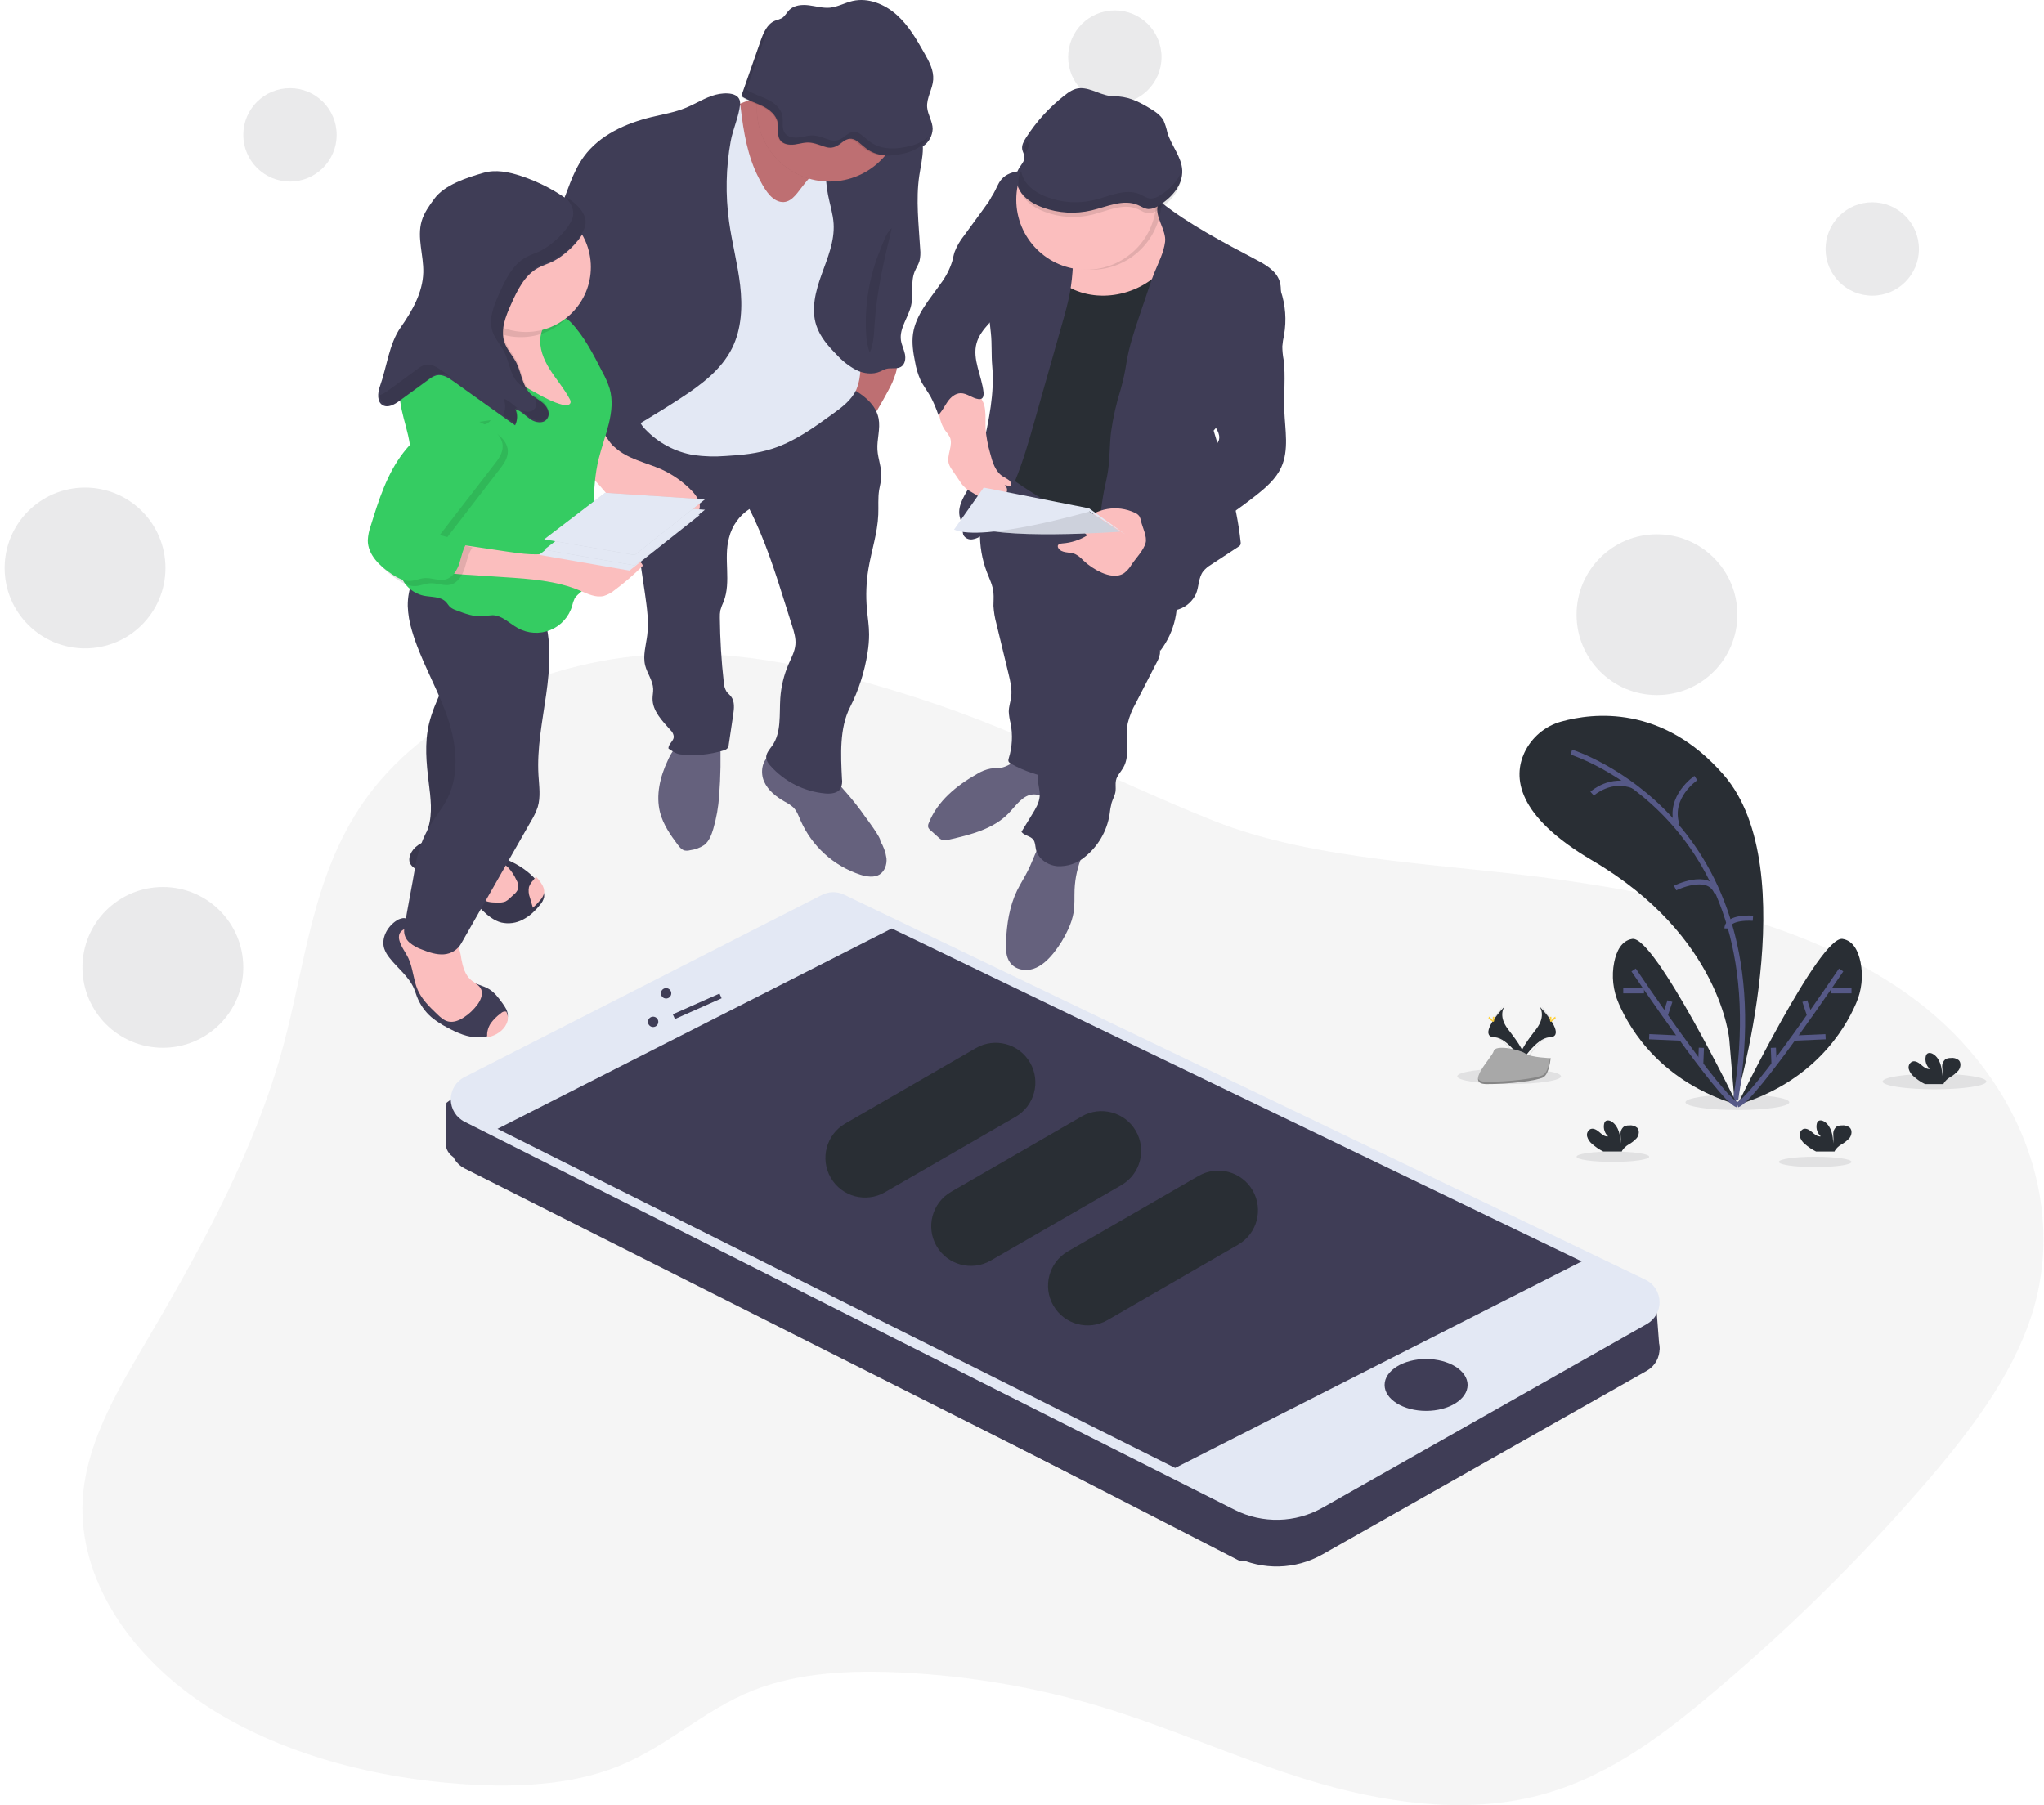 <?xml version="1.0" encoding="UTF-8"?>
<svg width="394px" height="348px" viewBox="0 0 394 348" version="1.1" xmlns="http://www.w3.org/2000/svg" xmlns:xlink="http://www.w3.org/1999/xlink">
    <!-- Generator: Sketch 52.4 (67378) - http://www.bohemiancoding.com/sketch -->
    <title>undraw_mobile_testing_reah (1)</title>
    <desc>Created with Sketch.</desc>
    <g id="Elementos" stroke="none" stroke-width="1" fill="none" fill-rule="evenodd">
        <g id="Amazon/FormaTrabajo-Copy" transform="translate(-315, -123)">
            <g id="undraw_mobile_testing_reah-(1)" transform="translate(315, 123)">
                <path d="M177.368,134.73 C162.038,129.764 145.828,125.601 129.263,126.03 C104.908,126.663 81.492,138.022 69.943,154.809 C60.181,169.035 58.878,185.755 54.617,201.574 C49.367,221.063 39.401,239.558 28.764,257.645 C23.051,267.36 17.024,277.279 16.031,287.953 C14.669,302.774 23.641,317.59 37.788,327.522 C51.934,337.453 70.758,342.746 89.671,343.982 C99.734,344.636 110.252,344.131 119.212,340.503 C128.69,336.68 135.621,329.684 145.137,325.903 C153.956,322.403 164.236,321.953 174.13,322.467 C186.943,323.116 199.632,325.292 211.93,328.949 C225.72,333.078 238.534,339.021 252.294,343.209 C266.054,347.397 281.436,349.768 295.536,346.399 C308.774,343.239 319.275,335.448 328.744,327.556 C344.003,314.869 358.192,300.946 371.166,285.927 C379.719,275.991 387.685,265.499 391.505,253.89 C398.801,231.691 389.027,206.556 367.155,191.269 C349.036,178.597 324.661,173.003 300.79,169.605 C279.021,166.474 253.835,166.164 233.827,158.191 C214.744,150.566 197.385,141.212 177.368,134.73 Z" id="Path" fill-opacity="0.493" fill="#292E34" fill-rule="nonzero" opacity="0.1"></path>
                <ellipse id="Oval" fill="#292E34" fill-rule="nonzero" opacity="0.1" cx="372.895" cy="208.5" rx="10" ry="1.5"></ellipse>
                <ellipse id="Oval" fill="#292E34" fill-rule="nonzero" opacity="0.1" cx="334.895" cy="212.5" rx="10" ry="1.5"></ellipse>
                <ellipse id="Oval" fill="#292E34" fill-rule="nonzero" opacity="0.1" cx="290.895" cy="207.5" rx="10" ry="1.5"></ellipse>
                <ellipse id="Oval" fill="#292E34" fill-rule="nonzero" opacity="0.1" cx="349.895" cy="224" rx="7" ry="1"></ellipse>
                <ellipse id="Oval" fill="#292E34" fill-rule="nonzero" opacity="0.1" cx="310.895" cy="223" rx="7" ry="1"></ellipse>
                <path d="M334.404,213 C334.404,213 348.08,167.584 332.265,149.394 C320.454,135.785 307.006,137.427 300.995,139.098 C297.845,139.947 295.223,142.155 293.824,145.137 C291.714,149.732 292.103,157.19 306.943,165.896 C331.793,180.475 333.341,200.473 333.341,200.473 L334.404,213 Z" id="Path" fill="#292E34" fill-rule="nonzero"></path>
                <path d="M302.895,145 C302.895,145 343.71,157.683 334.557,212" id="Path" stroke="#565987"></path>
                <path d="M326.895,150 C326.895,150 321.531,153.598 323.226,159" id="Path" stroke="#565987"></path>
                <path d="M306.895,153 C306.895,153 310.484,149.745 314.895,151.54" id="Path" stroke="#565987"></path>
                <path d="M322.895,171.199 C322.895,171.199 329.252,168.028 330.895,172" id="Path" stroke="#565987"></path>
                <path d="M337.895,177.024 C337.895,177.024 332.983,176.632 332.895,179" id="Path" stroke="#565987"></path>
                <path d="M334.895,213 C334.895,213 318.972,180.296 314.619,181.012 C312.524,181.35 311.585,183.417 311.153,185.488 C310.617,188.168 310.92,190.95 312.021,193.449 C314.279,198.683 320.342,208.621 334.895,213 Z" id="Path" fill="#292E34" fill-rule="nonzero"></path>
                <path d="M314.895,187 C314.895,187 331.656,211.905 334.895,213" id="Path" stroke="#565987"></path>
                <path d="M312.895,191 L316.895,191" id="Path" stroke="#565987"></path>
                <path d="M317.895,199.868 L323.895,200.132" id="Path" stroke="#565987"></path>
                <path d="M321.895,193 L320.895,196" id="Path" stroke="#565987"></path>
                <path d="M327.954,202 L327.836,205" id="Path" stroke="#565987"></path>
                <path d="M334.895,213 C334.895,213 350.818,180.296 355.171,181.012 C357.266,181.35 358.205,183.417 358.637,185.488 C359.173,188.168 358.87,190.95 357.769,193.449 C355.511,198.683 349.448,208.621 334.895,213 Z" id="Path" fill="#292E34" fill-rule="nonzero"></path>
                <path d="M354.895,187 C354.895,187 338.134,211.905 334.895,213" id="Path" stroke="#565987"></path>
                <path d="M356.895,191 L352.895,191" id="Path" stroke="#565987"></path>
                <path d="M351.895,199.868 L345.895,200.132" id="Path" stroke="#565987"></path>
                <path d="M347.895,193 L348.895,196" id="Path" stroke="#565987"></path>
                <path d="M341.833,202 L341.957,205" id="Path" stroke="#565987"></path>
                <path d="M306.867,220.517 C306.422,220.151 306.098,219.66 305.935,219.107 C305.787,218.533 306.058,217.933 306.586,217.667 C307.186,217.438 307.824,217.853 308.312,218.277 C308.799,218.701 309.351,219.172 309.985,219.086 C309.323,218.482 309.025,217.574 309.2,216.694 C309.227,216.515 309.301,216.346 309.416,216.206 C309.748,215.851 310.352,216.007 310.748,216.283 C312.012,217.179 312.366,218.9 312.374,220.448 C312.436,219.873 312.436,219.293 312.374,218.718 C312.324,218.137 312.565,217.568 313.017,217.2 C313.316,217.036 313.654,216.955 313.996,216.967 C314.566,216.885 315.145,217.05 315.587,217.421 C316.066,217.94 315.941,218.809 315.523,219.38 C315.052,219.902 314.496,220.341 313.879,220.677 C313.407,220.957 313.004,221.342 312.702,221.801 C312.668,221.865 312.639,221.932 312.616,222 L309.053,222 C308.261,221.606 307.526,221.108 306.867,220.517 Z" id="Path" fill="#292E34" fill-rule="nonzero"></path>
                <path d="M368.866,207.51 C368.42,207.146 368.095,206.655 367.935,206.101 C367.787,205.529 368.059,204.931 368.586,204.667 C369.185,204.438 369.823,204.853 370.311,205.272 C370.798,205.691 371.354,206.17 371.988,206.08 C371.323,205.478 371.023,204.571 371.199,203.691 C371.225,203.512 371.301,203.344 371.419,203.207 C371.751,202.852 372.35,203.004 372.747,203.285 C374.01,204.174 374.363,205.877 374.372,207.445 C374.436,206.871 374.436,206.291 374.372,205.717 C374.322,205.136 374.563,204.568 375.014,204.2 C375.315,204.04 375.653,203.961 375.993,203.971 C376.561,203.882 377.139,204.039 377.584,204.403 C378.067,204.918 377.942,205.786 377.519,206.356 C377.052,206.888 376.496,207.336 375.877,207.678 C375.404,207.958 375.002,208.342 374.7,208.801 C374.664,208.864 374.635,208.931 374.613,209 L371.052,209 C370.261,208.603 369.525,208.102 368.866,207.51 Z" id="Path" fill="#292E34" fill-rule="nonzero"></path>
                <path d="M347.865,220.517 C347.421,220.151 347.097,219.66 346.935,219.107 C346.787,218.533 347.058,217.933 347.585,217.667 C348.183,217.438 348.82,217.853 349.306,218.277 C349.793,218.701 350.344,219.172 350.976,219.086 C350.315,218.482 350.016,217.575 350.189,216.694 C350.218,216.515 350.294,216.347 350.408,216.206 C350.739,215.851 351.342,216.007 351.738,216.283 C352.999,217.179 353.352,218.9 353.36,220.448 C353.429,219.874 353.436,219.294 353.382,218.718 C353.332,218.137 353.572,217.568 354.023,217.2 C354.322,217.036 354.659,216.955 355,216.967 C355.569,216.885 356.146,217.05 356.588,217.421 C357.066,217.94 356.941,218.809 356.523,219.38 C356.054,219.902 355.499,220.341 354.884,220.677 C354.412,220.957 354.01,221.342 353.709,221.801 C353.675,221.865 353.646,221.932 353.623,222 L350.068,222 C349.27,221.608 348.529,221.109 347.865,220.517 Z" id="Path" fill="#292E34" fill-rule="nonzero"></path>
                <path d="M290.041,194 C290.041,194 288.638,195.764 290.688,198.426 C292.738,201.088 294.421,203.34 293.742,205 C293.742,205 290.652,200.055 288.136,199.986 C285.62,199.916 287.272,196.975 290.041,194 Z" id="Path" fill="#292E34" fill-rule="nonzero"></path>
                <path d="M289.623,194 C289.515,194.17 289.431,194.356 289.372,194.553 C287.245,197.33 286.111,199.923 288.155,199.988 C290.062,200.049 292.35,203.832 292.895,204.782 C292.895,204.856 292.856,204.93 292.832,205 C292.832,205 290.153,200.053 287.971,199.984 C285.79,199.914 287.222,196.977 289.623,194 Z" id="Path" fill="#000000" fill-rule="nonzero" opacity="0.1"></path>
                <path d="M287.744,196.261 C287.744,196.671 287.812,197 287.897,197 C287.982,197 288.046,196.671 288.046,196.261 C288.046,195.852 287.961,196.046 287.88,196.046 C287.799,196.046 287.744,195.854 287.744,196.261 Z" id="Path" fill="#FFD037" fill-rule="nonzero"></path>
                <path d="M287.133,196.5 C287.522,196.856 287.865,197.068 287.893,196.98 C287.921,196.892 287.631,196.531 287.242,196.18 C286.852,195.829 287.005,196.082 286.974,196.18 C286.942,196.278 286.743,196.149 287.133,196.5 Z" id="Path" fill="#FFD037" fill-rule="nonzero"></path>
                <path d="M296.748,194 C296.748,194 298.151,195.764 296.101,198.426 C294.05,201.088 292.366,203.34 293.05,205 C293.05,205 296.137,200.055 298.653,199.986 C301.17,199.916 299.518,196.975 296.748,194 Z" id="Path" fill="#292E34" fill-rule="nonzero"></path>
                <path d="M297.167,194 C297.275,194.17 297.359,194.356 297.418,194.553 C299.545,197.33 300.679,199.923 298.635,199.988 C296.728,200.049 294.44,203.832 293.895,204.782 C293.913,204.856 293.935,204.929 293.962,205 C293.962,205 296.637,200.053 298.819,199.984 C301,199.914 299.568,196.977 297.167,194 Z" id="Path" fill="#000000" fill-rule="nonzero" opacity="0.1"></path>
                <path d="M299.046,196.261 C299.046,196.671 298.978,197 298.893,197 C298.808,197 298.744,196.671 298.744,196.261 C298.744,195.852 298.829,196.046 298.91,196.046 C298.991,196.046 299.046,195.854 299.046,196.261 Z" id="Path" fill="#FFD037" fill-rule="nonzero"></path>
                <path d="M299.657,196.5 C299.268,196.856 298.925,197.068 298.897,196.98 C298.869,196.892 299.159,196.531 299.548,196.18 C299.938,195.829 299.785,196.082 299.816,196.18 C299.847,196.278 300.047,196.149 299.657,196.5 Z" id="Path" fill="#FFD037" fill-rule="nonzero"></path>
                <path d="M298.895,204.001 C298.895,204.001 295.139,203.89 294.006,203.094 C292.873,202.298 288.223,201.348 287.928,202.623 C287.633,203.898 282.284,208.965 286.521,208.999 C290.759,209.033 296.385,208.348 297.514,207.668 C298.643,206.988 298.895,204.001 298.895,204.001 Z" id="Path" fill="#A8A8A8" fill-rule="nonzero"></path>
                <path d="M286.465,208.558 C290.711,208.592 296.335,207.907 297.469,207.227 C298.339,206.713 298.673,204.856 298.773,204 L298.895,204 C298.895,204 298.66,206.996 297.526,207.668 C296.392,208.34 290.772,209.033 286.521,208.999 C285.296,208.999 284.874,208.571 284.896,207.925 C285.083,208.314 285.552,208.554 286.465,208.558 Z" id="Path" fill="#000000" fill-rule="nonzero" opacity="0.2"></path>
                <circle id="Oval" fill="#292E34" fill-rule="nonzero" opacity="0.1" cx="55.895" cy="26" r="9"></circle>
                <circle id="Oval" fill="#292E34" fill-rule="nonzero" opacity="0.1" cx="214.895" cy="11" r="9"></circle>
                <circle id="Oval" fill="#292E34" fill-rule="nonzero" opacity="0.1" cx="360.895" cy="48" r="9"></circle>
                <circle id="Oval" fill="#292E34" fill-rule="nonzero" opacity="0.1" cx="16.395" cy="109.5" r="15.5"></circle>
                <circle id="Oval" fill="#292E34" fill-rule="nonzero" opacity="0.1" cx="31.395" cy="186.5" r="15.5"></circle>
                <circle id="Oval" fill="#292E34" fill-rule="nonzero" opacity="0.1" cx="319.395" cy="118.5" r="15.5"></circle>
                <path d="M192.596,148.066 C192.042,148.117 191.479,148.092 190.929,148.177 C190.006,148.359 189.125,148.709 188.331,149.209 C184.391,151.427 180.672,154.475 179.04,158.653 C178.906,158.91 178.863,159.204 178.919,159.488 C179.016,159.722 179.174,159.926 179.378,160.079 L180.91,161.458 C181.104,161.657 181.335,161.816 181.59,161.929 C182.004,162.036 182.44,162.022 182.846,161.89 C187.059,160.935 191.535,159.835 194.493,156.718 C195.895,155.241 197.19,153.208 199.255,153.152 C200.121,153.152 200.931,153.482 201.784,153.58 C202.637,153.679 203.663,153.319 203.866,152.497 C203.932,152.088 203.884,151.669 203.728,151.285 L202.455,147.094 C202.108,145.947 198.614,145.887 197.45,146.092 C195.675,146.396 194.48,147.895 192.596,148.066 Z" id="Path" fill="#65617D" fill-rule="nonzero"></path>
                <path d="M207.133,171.517 C207.074,172.965 207.187,174.43 206.957,175.864 C206.755,176.996 206.404,178.093 205.915,179.127 C205.162,180.789 204.205,182.345 203.068,183.755 C202.009,185.052 200.741,186.271 199.171,186.781 C197.601,187.291 195.672,186.923 194.692,185.558 C193.892,184.447 193.855,182.965 193.913,181.577 C194.056,178.168 194.575,174.711 196.057,171.66 C196.693,170.363 197.501,169.127 198.15,167.818 C199.506,165.099 200.28,161.876 202.62,160 C204.088,160.7 205.658,161.146 207.267,161.318 C207.891,161.387 209.674,161.43 209.883,162.256 C210.025,162.813 208.853,164.373 208.627,164.922 C207.734,167.005 207.227,169.242 207.133,171.517 Z" id="Path" fill="#65617D" fill-rule="nonzero"></path>
                <path d="M190.236,110.314 C190.74,111.61 191.377,112.882 191.495,114.263 C191.579,115.11 191.495,115.958 191.495,116.805 C191.565,117.966 191.757,119.117 192.065,120.238 L194.402,129.898 C194.751,131.343 195.099,132.826 194.919,134.301 C194.797,135.284 194.444,136.237 194.449,137.225 C194.493,137.973 194.611,138.716 194.801,139.441 C195.244,141.681 195.122,143.997 194.449,146.178 C194.38,146.342 194.355,146.522 194.377,146.699 C194.436,146.975 194.7,147.144 194.94,147.275 C197.456,148.666 200.198,149.589 203.037,150 C205.6,143.844 207.39,137.389 208.366,130.784 C208.962,126.784 209.251,122.733 210.015,118.763 C210.032,118.534 210.129,118.318 210.288,118.153 C210.573,117.911 211.005,118.064 211.341,118.225 C215.628,120.307 219.754,122.715 223.68,125.428 C226.476,121.773 227.519,117.052 226.529,112.543 C226.036,110.622 225.332,108.763 224.431,107 C223.471,104.856 222.275,102.828 220.865,100.954 C217.752,97.013 213.187,94.496 208.488,92.789 C205.63,91.746 202.689,90.975 199.752,90.187 C198.107,89.742 195.351,88.293 193.752,89.42 C192.074,90.594 190.958,93.505 190.27,95.352 C189.42,97.644 188.958,100.063 188.902,102.509 C188.833,105.174 189.286,107.826 190.236,110.314 Z" id="Path" fill="#3F3D56" fill-rule="nonzero"></path>
                <path d="M223.895,122.26 C223.007,123.22 223.755,124.754 223.585,126.052 C223.474,126.638 223.263,127.201 222.961,127.717 L218.896,135.635 C218.217,136.823 217.708,138.1 217.384,139.428 C216.828,142.285 217.97,145.496 216.509,148.02 C216.038,148.833 215.307,149.533 215.112,150.452 C214.967,151.122 215.112,151.821 215.039,152.5 C214.942,153.296 214.513,154.012 214.275,154.779 C214.089,155.516 213.957,156.266 213.88,157.021 C213.365,160.244 211.664,163.162 209.106,165.213 C207.64,166.446 205.758,167.081 203.839,166.992 C201.945,166.832 200.063,165.555 199.677,163.709 C199.545,163.081 199.571,162.382 199.176,161.872 C198.615,161.143 197.434,161.113 196.895,160.367 L198.985,156.954 C199.634,155.896 200.297,154.792 200.403,153.557 C200.531,152.044 199.796,150.536 200.059,149.04 C200.284,147.755 201.214,146.684 201.495,145.412 C201.843,143.831 201.147,142.234 200.769,140.658 C199.843,136.777 200.879,132.731 201.911,128.859 C203.283,123.734 204.689,118.53 207.466,114 C213.009,116.962 218.106,119.807 223.895,122.26 Z" id="Path" fill="#3F3D56" fill-rule="nonzero"></path>
                <path d="M224.589,40.237 C224.922,41.139 224.743,42.139 224.679,43.096 C224.529,45.224 224.982,47.352 224.88,49.509 C224.777,51.667 224.111,53.727 223.649,55.824 C222.338,61.812 222.654,68.05 221.466,74.063 C220.001,81.51 216.254,88.446 215.515,96.004 C215.28,98.404 215.31,100.974 213.99,103 C206.146,99.561 198.731,95.222 191.895,90.072 C193.399,78.961 194.885,67.795 194.685,56.586 C194.587,55.235 194.682,53.877 194.967,52.552 C195.323,51.439 195.835,50.382 196.487,49.412 C198.141,46.735 199.961,44.165 201.776,41.599 C202.938,39.956 204.194,38.233 206.048,37.462 C207.902,36.692 210.098,37.037 212.119,37.403 C214.551,37.845 216.981,38.288 219.407,38.73 C220.924,39.007 223.94,38.479 224.589,40.237 Z" id="Path" fill="#292E34" fill-rule="nonzero"></path>
                <path d="M166.136,82.968 C165.141,81.974 164.056,81.075 162.895,80.281 C164.409,78.442 164.11,75.781 164.481,73.426 C164.785,71.897 165.247,70.403 165.859,68.969 C166.012,68.564 166.229,68.117 166.652,68.011 C166.911,67.979 167.174,68.02 167.411,68.13 C168.69,68.581 171.359,68.556 172.353,69.381 C173.551,70.386 172.455,72.49 172.003,73.746 C171.683,74.589 166.771,83.606 166.136,82.968 Z" id="Path" fill="#BE6F72" fill-rule="nonzero"></path>
                <path d="M169.673,162.121 C170.302,163.143 170.714,164.285 170.881,165.475 C170.981,166.666 170.546,167.97 169.535,168.599 C168.523,169.228 167.072,169.018 165.868,168.641 C160.702,166.956 156.498,163.143 154.307,158.158 C153.927,157.278 153.597,156.343 152.923,155.663 C152.423,155.223 151.868,154.849 151.272,154.552 C149.629,153.621 148.044,152.397 147.283,150.661 C146.522,148.925 146.865,146.606 148.441,145.575 C149.434,145 150.615,144.849 151.719,145.155 C152.809,145.466 153.853,145.921 154.822,146.51 C156.444,147.395 158.426,148.158 159.839,149.336 C161.093,150.372 162.218,151.772 163.288,152.992 C164.514,154.396 165.663,155.866 166.729,157.395 C167.072,157.844 169.961,161.714 169.673,162.121 Z" id="Path" fill="#65617D" fill-rule="nonzero"></path>
                <path d="M138.623,153.415 C138.478,155.576 138.099,157.714 137.493,159.792 C137.147,160.96 136.691,162.175 135.732,162.918 C134.92,163.448 134.001,163.787 133.041,163.91 C132.707,164.002 132.357,164.024 132.014,163.975 C131.425,163.85 131.008,163.339 130.645,162.854 C129.221,160.956 127.835,158.951 127.234,156.649 C126.381,153.312 127.234,149.735 128.714,146.618 C129.245,145.361 130.021,144.224 130.995,143.273 C132.198,142.277 133.643,141.623 135.182,141.379 C136.755,141.061 138.687,140.383 138.802,142.311 C138.97,146.013 138.91,149.721 138.623,153.415 Z" id="Path" fill="#65617D" fill-rule="nonzero"></path>
                <path d="M162.562,74 C165.493,75.518 168.748,77.447 169.36,80.691 C169.738,82.672 169.012,84.699 169.131,86.714 C169.237,88.487 169.98,90.2 169.887,91.968 C169.788,92.804 169.646,93.634 169.462,94.455 C169.211,96.023 169.36,97.622 169.296,99.207 C169.156,102.778 167.962,106.213 167.384,109.736 C166.975,112.253 166.88,114.81 167.1,117.35 C167.24,118.99 167.524,120.623 167.524,122.272 C167.524,123.46 167.426,124.646 167.231,125.817 C166.662,129.498 165.515,133.066 163.832,136.389 C161.788,140.414 162.077,145.609 162.294,150.119 C162.389,150.741 162.309,151.376 162.064,151.955 C161.529,152.929 160.195,153.069 159.09,152.975 C154.993,152.601 151.194,150.676 148.468,147.594 C148.07,147.206 147.8,146.707 147.694,146.161 C147.601,145.252 148.332,144.504 148.858,143.751 C150.652,141.201 150.197,137.745 150.409,134.612 C150.564,132.333 151.109,130.097 152.02,128.002 C152.547,126.791 153.205,125.596 153.324,124.278 C153.435,123.05 153.061,121.834 152.691,120.661 L151.416,116.614 C149.441,110.327 147.452,104.002 144.461,98.132 C142.498,99.409 141.093,101.384 140.53,103.658 C139.417,107.662 141.002,112.134 139.485,115.985 C139.234,116.519 139.025,117.072 138.861,117.639 C138.771,118.128 138.737,118.625 138.759,119.122 C138.798,123.266 139.05,127.404 139.515,131.522 C139.538,132.145 139.713,132.754 140.025,133.294 C140.275,133.656 140.641,133.923 140.909,134.268 C141.652,135.233 141.512,136.584 141.333,137.787 L140.484,143.475 C140.469,143.763 140.373,144.042 140.207,144.278 C140.007,144.473 139.757,144.608 139.485,144.669 C136.785,145.508 133.939,145.769 131.132,145.435 C130.303,145.337 129.551,144.78 128.858,144.312 C128.786,143.462 129.844,142.897 129.882,142.051 C129.841,141.55 129.608,141.084 129.232,140.75 C127.652,138.965 125.765,137.069 125.782,134.684 C125.782,134.059 125.931,133.435 125.909,132.81 C125.854,131.207 124.749,129.834 124.363,128.291 C123.887,126.383 124.52,124.402 124.762,122.451 C125.094,119.824 124.703,117.163 124.337,114.54 L122.914,104.916 C122.748,103.422 122.453,101.946 122.03,100.504 C121.494,99.084 120.865,97.701 120.148,96.363 C118.788,93.6 117.671,90.727 116.557,87.862 C116.204,87.083 115.981,86.252 115.899,85.401 C115.835,83.943 116.587,82.565 117.522,81.443 C119.273,79.358 121.662,77.908 124.32,77.32 C124.765,77.196 125.231,77.177 125.684,77.265 C126.065,77.391 126.422,77.579 126.742,77.821 C133.401,82.178 141.714,83.165 149.207,80.487 C149.632,80.81 150.418,80.669 150.906,80.44 C152.27,79.815 153.384,78.774 154.582,77.889 C156.813,76.198 159.821,74.591 162.562,74 Z" id="Path" fill="#3F3D56" fill-rule="nonzero"></path>
                <path d="M74.059,182.869 C74.287,183.517 74.631,184.121 75.073,184.651 C76.629,186.649 78.799,188.245 79.8,190.578 C80.01,191.078 80.165,191.602 80.358,192.111 C80.946,193.644 81.905,195.013 83.151,196.099 C84.102,196.876 85.135,197.55 86.232,198.109 C88.131,199.13 90.185,200.053 92.342,199.998 C92.776,199.988 93.208,199.937 93.631,199.845 C94.303,199.708 94.95,199.474 95.552,199.151 C96.94,198.397 98.13,196.924 97.855,195.387 C97.8,195.094 97.706,194.81 97.576,194.541 C97.348,194.112 97.085,193.703 96.79,193.317 C96.063,192.326 95.316,191.31 94.254,190.675 C93.06,189.956 91.556,189.778 90.482,188.889 C90.058,188.511 89.692,188.074 89.395,187.593 C88.421,186.119 87.696,184.499 87.246,182.797 C86.92,181.527 86.701,180.134 85.76,179.202 C84.819,178.271 83.525,178.059 82.271,177.848 C81.846,177.761 81.414,177.72 80.981,177.725 C80.367,177.746 79.731,177.92 79.155,177.636 C78.58,177.352 78.386,176.95 77.69,177.005 C77.136,177.079 76.614,177.303 76.182,177.653 C74.549,178.842 73.466,180.959 74.059,182.869 Z" id="Path" fill="#3F3D56" fill-rule="nonzero"></path>
                <path d="M88.928,184.856 C89.203,186.336 89.625,187.911 90.732,188.875 C91.437,189.504 92.421,189.896 92.772,190.782 C93.123,191.668 92.671,192.781 92.088,193.593 C91.343,194.619 90.421,195.493 89.368,196.172 C88.472,196.743 87.403,197.18 86.377,196.926 C85.532,196.721 84.865,196.093 84.236,195.486 C82.791,194.103 81.313,192.667 80.502,190.813 C79.657,188.858 79.615,186.593 78.694,184.669 C78.157,183.547 77.33,182.565 77.004,181.361 C76.859,180.926 76.859,180.452 77.004,180.017 C77.326,179.382 77.966,178.988 78.66,179 C79.34,179.024 80.011,179.171 80.641,179.437 C82.548,180.139 84.5,180.703 86.483,181.125 C87.273,181.278 87.75,181.274 88.172,182.064 C88.562,182.949 88.817,183.891 88.928,184.856 Z" id="Path" fill="#FBBEBE" fill-rule="nonzero"></path>
                <path d="M94.597,197.277 C94.301,197.727 94.092,198.228 93.979,198.754 C93.885,199.163 93.87,199.586 93.935,200 C94.558,199.871 95.16,199.652 95.719,199.349 C97.008,198.643 98.113,197.261 97.858,195.821 C97.806,195.546 97.719,195.279 97.599,195.027 C97.211,194.94 96.806,195.066 96.537,195.356 C95.794,195.892 95.139,196.54 94.597,197.277 Z" id="Path" fill="#FBBEBE" fill-rule="nonzero"></path>
                <path d="M79.087,164.779 C78.905,165.189 78.85,165.649 78.932,166.094 C79.125,166.97 79.984,167.474 80.759,167.873 L88.128,171.643 C88.64,171.89 89.138,172.167 89.62,172.471 C90.877,173.277 91.866,174.417 92.938,175.46 C94.011,176.503 95.205,177.481 96.625,177.849 C98.043,178.174 99.525,177.971 100.815,177.275 C101.51,176.912 102.155,176.454 102.734,175.912 C103.234,175.452 103.697,174.949 104.116,174.408 C104.477,174.01 104.735,173.523 104.866,172.993 C105.004,172.191 104.623,171.402 104.179,170.74 C103.923,170.358 103.643,169.995 103.341,169.653 C100.547,166.423 95.967,164.748 92.029,164.091 C90.462,163.828 88.975,163.214 87.466,162.715 C85.958,162.215 84.362,161.838 82.795,162.07 C81.228,162.303 79.686,163.245 79.087,164.779 Z" id="Path" fill="#3F3D56" fill-rule="nonzero"></path>
                <path d="M79.087,164.779 C78.905,165.189 78.85,165.649 78.932,166.094 C79.125,166.97 79.984,167.474 80.759,167.873 L88.128,171.643 C88.64,171.89 89.138,172.167 89.62,172.471 C90.877,173.277 91.866,174.417 92.938,175.46 C94.011,176.503 95.205,177.481 96.625,177.849 C98.043,178.174 99.525,177.971 100.815,177.275 C101.51,176.912 102.155,176.454 102.734,175.912 C103.234,175.452 103.697,174.949 104.116,174.408 C104.477,174.01 104.735,173.523 104.866,172.993 C105.004,172.191 104.623,171.402 104.179,170.74 C103.923,170.358 103.643,169.995 103.341,169.653 C100.547,166.423 95.967,164.748 92.029,164.091 C90.462,163.828 88.975,163.214 87.466,162.715 C85.958,162.215 84.362,161.838 82.795,162.07 C81.228,162.303 79.686,163.245 79.087,164.779 Z" id="Path" fill="#000000" fill-rule="nonzero" opacity="0.1"></path>
                <path d="M98.029,167.326 C98.637,168.002 99.137,168.765 99.512,169.59 C99.85,170.13 99.97,170.777 99.849,171.401 C99.673,171.821 99.389,172.188 99.027,172.468 L98.24,173.189 C98.003,173.433 97.727,173.638 97.422,173.794 C96.992,173.953 96.533,174.022 96.074,173.994 C95.018,173.994 93.881,173.994 93.023,173.367 C91.85,172.53 91.638,170.8 92.173,169.47 C92.708,168.14 93.827,167.135 94.955,166.236 C95.872,165.502 97.386,166.654 98.029,167.326 Z" id="Path" fill="#FBBEBE" fill-rule="nonzero"></path>
                <path d="M101.965,170.992 C101.827,171.689 101.894,172.41 102.156,173.071 C102.342,173.702 102.525,174.332 102.707,174.975 C102.707,174.975 102.707,174.975 102.707,175 C103.214,174.56 103.682,174.077 104.107,173.559 C104.471,173.177 104.733,172.71 104.866,172.202 C105.006,171.433 104.62,170.676 104.17,170.042 C103.911,169.676 103.628,169.328 103.322,169 C103.123,169.256 102.949,169.508 102.805,169.672 C102.433,170.048 102.147,170.498 101.965,170.992 Z" id="Path" fill="#FBBEBE" fill-rule="nonzero"></path>
                <path d="M82.69,139.567 C81.81,143.268 82.184,147.139 82.651,150.916 C83.008,153.791 83.408,156.769 82.558,159.538 C82.244,160.571 81.746,161.622 81.938,162.69 C82.299,164.702 84.721,165.476 86.727,165.854 C87.306,166.002 87.907,166.038 88.499,165.961 C89.093,165.799 89.644,165.508 90.114,165.11 C92.965,163.035 95.13,160.154 96.331,156.837 C97.092,154.616 97.334,152.256 97.568,149.92 C97.959,145.99 98.354,142.013 97.78,138.108 C97.61,136.96 97.355,135.824 97.249,134.667 C97.115,132.655 97.226,130.634 97.58,128.648 C98.312,123.73 99.42,118.875 100.895,114.127 C96.848,114.665 92.735,113.921 89.132,112 C89.829,112.374 89.03,118.342 88.945,119.18 C88.687,121.678 88.237,124.153 87.598,126.581 C86.412,131.12 83.765,135.059 82.69,139.567 Z" id="Path" fill="#3F3D56" fill-rule="nonzero"></path>
                <path d="M82.69,139.567 C81.81,143.268 82.184,147.139 82.651,150.916 C83.008,153.791 83.408,156.769 82.558,159.538 C82.244,160.571 81.746,161.622 81.938,162.69 C82.299,164.702 84.721,165.476 86.727,165.854 C87.306,166.002 87.907,166.038 88.499,165.961 C89.093,165.799 89.644,165.508 90.114,165.11 C92.965,163.035 95.13,160.154 96.331,156.837 C97.092,154.616 97.334,152.256 97.568,149.92 C97.959,145.99 98.354,142.013 97.78,138.108 C97.61,136.96 97.355,135.824 97.249,134.667 C97.115,132.655 97.226,130.634 97.58,128.648 C98.312,123.73 99.42,118.875 100.895,114.127 C96.848,114.665 92.735,113.921 89.132,112 C89.829,112.374 89.03,118.342 88.945,119.18 C88.687,121.678 88.237,124.153 87.598,126.581 C86.412,131.12 83.765,135.059 82.69,139.567 Z" id="Path" fill="#000000" fill-rule="nonzero" opacity="0.1"></path>
                <path d="M104.696,118.352 C106.38,123.298 106.01,128.701 105.281,133.882 C104.553,139.064 103.479,144.245 103.795,149.464 C103.917,151.513 104.245,153.617 103.656,155.576 C103.328,156.531 102.894,157.446 102.363,158.303 L88.926,181.852 C88.23,183.094 86.963,183.896 85.557,183.986 C84.121,184.088 82.711,183.61 81.372,183.077 C80.482,182.778 79.655,182.314 78.933,181.707 C78.208,181.094 77.824,180.16 77.906,179.206 C78.508,175.118 79.413,170.931 80.083,166.83 C80.538,164.047 81.532,161.383 83.005,158.99 C84.045,157.283 85.326,155.751 86.222,153.975 C88.8,148.888 87.907,142.683 85.919,137.331 C83.932,131.979 80.972,127.011 79.392,121.54 C78.924,120.018 78.657,118.439 78.597,116.846 C78.557,113.522 79.824,110.319 82.117,107.943 C82.448,107.563 82.866,107.27 83.334,107.089 C83.881,106.961 84.451,106.971 84.993,107.119 C92.476,108.592 102.224,111.046 104.696,118.352 Z" id="Path" fill="#3F3D56" fill-rule="nonzero"></path>
                <path d="M226.844,44.734 C227.09,46.58 226.42,48.447 225.465,50.045 C221.856,56.029 213.535,58.676 207.101,55.89 C204.45,54.74 202.207,52.843 200.01,50.972 C199.272,50.34 198.504,49.678 198.131,48.784 C197.474,47.204 198.267,45.32 199.56,44.19 C200.854,43.061 202.529,42.504 204.196,42.003 C209.697,40.3 225.533,34.931 226.844,44.734 Z" id="Path" fill="#FBBEBE" fill-rule="nonzero"></path>
                <path d="M223.866,39.04 C228.883,43.083 236.186,46.934 241.87,49.93 C243.803,50.951 245.948,52.1 246.645,54.185 C247.019,55.3 246.896,56.513 246.772,57.687 C246.534,59.947 246.288,62.241 245.417,64.338 C244.393,66.794 242.584,68.819 241.131,71.049 C238.582,74.956 237.087,79.56 233.939,83.011 C236.063,90.079 238.387,97.139 239.143,104.475 C239.184,104.677 239.162,104.886 239.079,105.075 C238.992,105.199 238.879,105.302 238.748,105.377 L233.463,108.849 C232.887,109.186 232.371,109.618 231.938,110.126 C231.003,111.343 231.126,113.054 230.549,114.471 C229.909,115.868 228.727,116.944 227.278,117.449 C225.834,117.948 224.295,118.111 222.779,117.926 C220.849,117.804 218.99,117.149 217.409,116.032 C216.063,115.011 215.103,113.577 214.176,112.164 C213.49,111.201 212.92,110.16 212.477,109.062 C211.912,107.496 211.878,105.79 211.899,104.122 C211.913,100.948 212.216,97.781 212.804,94.662 C213.051,93.424 213.357,92.202 213.552,90.956 C213.943,88.445 213.866,85.883 214.155,83.36 C214.55,80.522 215.182,77.722 216.046,74.99 C216.518,73.297 216.887,71.578 217.15,69.841 C217.647,66.785 218.637,63.836 219.627,60.904 L221.326,55.879 C221.687,54.794 222.052,53.713 222.482,52.653 C223.28,50.675 224.308,48.747 224.58,46.636 C224.882,44.334 222.401,41.602 223.238,39.44 C223.306,39.202 223.675,38.887 223.866,39.04 Z" id="Path" fill="#3F3D56" fill-rule="nonzero"></path>
                <path d="M244.64,53 C245.801,53.531 246.443,54.796 246.858,56.019 C247.794,58.776 248.019,61.728 247.512,64.597 C247.348,65.319 247.236,66.051 247.177,66.789 C247.185,67.644 247.268,68.496 247.424,69.337 C247.844,72.585 247.424,75.885 247.563,79.163 C247.705,82.849 248.498,86.744 246.971,90.094 C245.956,92.319 244.036,93.976 242.14,95.479 C235.083,101.048 227.297,105.599 219.005,109 C220.435,107.259 220.46,104.639 219.508,102.588 C218.556,100.537 216.786,98.995 214.895,97.797 C217.302,97.256 219.634,96.413 221.835,95.288 C226.23,93.029 229.996,89.72 233.716,86.446 C234.264,86.047 234.691,85.499 234.948,84.867 C235.326,83.593 234.286,82.382 233.565,81.265 C231.38,77.868 231.887,73.43 232.801,69.498 C233.82,65.188 235.317,60.894 238.047,57.429 C239.75,55.263 241.973,53.599 244.64,53 Z" id="Path" fill="#3F3D56" fill-rule="nonzero"></path>
                <path d="M218.142,108.818 C217.767,109.458 217.281,110.018 216.708,110.469 C215.457,111.342 213.739,111.01 212.343,110.39 C211.045,109.814 209.847,109.015 208.799,108.028 C208.348,107.526 207.816,107.112 207.227,106.805 C206.135,106.368 204.609,106.696 203.996,105.643 C203.924,105.533 203.889,105.401 203.896,105.268 C203.933,104.888 204.409,104.783 204.775,104.761 C206.478,104.643 208.13,104.109 209.599,103.202 C209.13,102.847 208.728,102.402 208.415,101.892 C208.285,101.714 208.215,101.496 208.215,101.272 C208.266,101.028 208.394,100.81 208.578,100.652 C211.319,97.942 215.352,97.238 218.784,98.87 C219.112,99.009 219.399,99.234 219.618,99.525 C219.772,99.793 219.876,100.089 219.922,100.398 C220.193,101.621 221.173,103.455 220.819,104.691 C220.427,106.11 218.947,107.617 218.142,108.818 Z" id="Path" fill="#FBBEBE" fill-rule="nonzero"></path>
                <path d="M189.697,102.828 C194.94,96.755 197.284,88.764 199.459,81.035 L201.014,75.542 L204.766,62.31 C205.318,60.358 205.87,58.406 206.237,56.415 C206.865,52.98 206.924,49.468 206.886,45.978 C206.832,44.531 206.502,43.107 205.912,41.786 C205.546,40.873 205.369,39.901 205.069,38.958 C204.689,37.645 204.119,36.393 203.379,35.244 C203.173,34.902 202.916,34.594 202.616,34.331 C202.097,33.978 201.51,33.739 200.892,33.63 C199.552,33.23 198.163,33.018 196.765,33 C195.366,33.051 193.924,33.537 193.022,34.602 C192.335,35.417 192.019,36.474 191.475,37.391 C191.222,37.766 190.993,38.157 190.788,38.561 C190.557,39.175 190.428,39.824 190.409,40.48 C190.19,43.142 190.003,45.807 189.848,48.475 C189.777,49.688 189.714,50.909 189.76,52.126 C189.798,53.073 189.899,54.015 190,54.957 L190.999,64.187 C191.231,66.355 191.067,68.383 191.26,70.555 C191.733,75.799 190.607,81.044 189.452,86.191 C188.9,88.637 188.331,91.118 187.151,93.332 C186.11,95.293 184.55,97.283 184.963,99.468 C185.106,100.229 185.49,100.939 185.549,101.708 C185.52,102.184 185.567,102.662 185.688,103.124 C186.041,103.768 186.769,104.109 187.488,103.969 C188.323,103.822 189.093,103.424 189.697,102.828 Z" id="Path" fill="#3F3D56" fill-rule="nonzero"></path>
                <path d="M189.878,78.976 C190.044,80.197 189.918,81.435 189.979,82.665 C190.115,84.249 190.407,85.816 190.851,87.345 C191.287,89.047 191.845,90.954 193.384,91.898 C193.77,92.094 194.138,92.32 194.487,92.575 C194.838,92.845 194.98,93.299 194.844,93.715 L193.645,93.519 C194.016,93.796 194.192,94.256 194.098,94.703 C194.003,95.15 193.655,95.504 193.201,95.614 C192.748,95.725 192.27,95.572 191.971,95.221 C192.016,95.605 191.979,95.993 191.862,96.362 C191.738,96.732 191.389,96.987 190.99,97 C190.764,96.966 190.55,96.878 190.367,96.745 L187.236,94.851 C186.298,94.358 185.518,93.622 184.982,92.724 L183.613,90.711 C183.312,90.323 183.072,89.893 182.903,89.435 C182.393,87.733 183.818,85.843 183.077,84.239 C182.854,83.844 182.593,83.471 182.297,83.125 C180.714,80.997 180.814,78.104 180.989,75.466 C181.045,74.576 181.211,73.521 182.035,73.134 C182.689,72.823 183.474,73.1 184.08,73.487 C184.686,73.874 185.222,74.385 185.911,74.615 C186.347,74.759 186.827,74.776 187.262,74.929 C187.873,75.138 188.44,75.951 188.849,76.431 C189.429,77.169 189.785,78.051 189.878,78.976 Z" id="Path" fill="#FBBEBE" fill-rule="nonzero"></path>
                <path d="M152.928,40.853 C152.561,41.691 152.047,42.457 151.408,43.114 C150.757,43.779 149.828,44.098 148.903,43.973 C147.944,43.784 147.24,42.998 146.606,42.254 C144.947,40.316 143.267,38.352 142.153,36.056 C140.452,32.562 140.179,28.574 139.933,24.701 C139.873,23.704 139.821,22.647 140.3,21.774 C140.909,20.661 142.201,20.137 143.393,19.694 L149.979,17.244 C150.382,17.054 150.829,16.973 151.274,17.008 C152.306,17.18 152.686,18.418 152.967,19.419 C153.469,21.219 154.304,22.909 155.429,24.405 C156.906,26.365 160.218,29.004 158.327,31.449 C156.042,34.38 154.591,37.544 152.928,40.853 Z" id="Path" fill="#BE6F72" fill-rule="nonzero"></path>
                <path d="M160.989,29.627 C163.834,32.311 164.797,36.49 164.66,40.4 C164.524,44.311 163.442,48.123 162.825,51.986 C162.207,55.849 162.084,59.973 163.757,63.524 C164.332,64.742 165.116,65.871 165.516,67.157 C165.852,68.428 165.966,69.748 165.853,71.059 C165.846,72.44 165.583,73.808 165.078,75.093 C164.171,77.11 162.305,78.512 160.521,79.794 C156.88,82.435 153.166,85.119 148.891,86.499 C145.995,87.435 142.929,87.743 139.897,87.909 C137.844,88.073 135.779,88.015 133.739,87.734 C130.17,87.137 126.89,85.395 124.392,82.768 C123.956,82.345 123.597,81.849 123.331,81.302 C123.071,80.591 122.945,79.838 122.961,79.08 C122.858,76.274 122.876,73.468 123.012,70.661 C123.09,67.987 123.457,65.329 124.106,62.734 C124.92,59.742 126.329,56.939 127.398,54.024 C131.12,43.892 130.745,32.362 135.915,22.9 C137.031,20.858 138.896,18.708 141.196,19.033 C141.638,19.059 142.054,19.252 142.363,19.571 C142.627,19.96 142.775,20.417 142.788,20.887 C143.338,25.486 144.117,30.204 146.276,34.353 C147.128,35.982 148.405,38.46 150.369,38.896 C152.332,39.332 153.49,37.452 154.542,36.118 C156.39,33.673 158.559,31.49 160.989,29.627 Z" id="Path" fill="#E3E8F4" fill-rule="nonzero"></path>
                <path d="M174.497,22.684 C175.085,22.997 175.634,23.377 176.133,23.815 C177.429,25.023 177.904,26.872 177.895,28.624 C177.886,30.375 177.463,32.102 177.204,33.836 C176.509,38.513 177.1,43.3 177.377,48.037 C177.461,48.801 177.414,49.575 177.239,50.324 C177.027,51.038 176.591,51.668 176.31,52.361 C175.485,54.41 176.107,56.748 175.624,58.9 C175.105,61.191 173.331,63.274 173.663,65.6 C173.797,66.51 174.242,67.348 174.432,68.249 C174.622,69.15 174.458,70.239 173.668,70.723 C172.877,71.208 171.729,70.855 170.787,71.123 C170.405,71.262 170.033,71.427 169.673,71.616 C168.218,72.262 166.482,72.041 165.049,71.336 C163.644,70.58 162.38,69.594 161.314,68.419 C159.669,66.761 158.075,64.945 157.354,62.739 C156.301,59.542 157.238,56.059 158.382,52.888 C159.526,49.716 160.891,46.51 160.688,43.139 C160.575,41.251 159.971,39.436 159.608,37.582 C159.159,35.014 158.998,32.404 159.129,29.801 C159.185,27.897 159.314,25.932 160.148,24.211 C161.355,21.877 163.685,20.307 166.331,20.044 C169.354,19.721 171.945,21.239 174.497,22.684 Z" id="Path" fill="#3F3D56" fill-rule="nonzero"></path>
                <path d="M166.944,64.089 C166.973,65.422 167.211,66.742 167.649,68 C168.391,66.301 168.478,64.393 168.577,62.544 C168.992,56.175 170.398,50.169 171.895,44 C170.804,44.833 170.191,46.916 169.668,48.165 C167.594,53.204 166.664,58.644 166.944,64.089 Z" id="Path" fill="#000000" fill-rule="nonzero" opacity="0.1"></path>
                <path d="M137.956,18.26 C135.897,18.8 134.112,20.018 132.118,20.813 C130.047,21.665 127.817,22.026 125.644,22.55 C120.613,23.767 115.561,26.027 112.525,30.211 C110.287,33.288 109.36,37.089 107.827,40.574 C106.546,43.498 104.838,46.239 103.894,49.282 C102.66,53.253 102.801,57.509 103.104,61.655 C103.352,65.06 103.727,68.503 105.278,71.521 C106.089,73.104 107.208,74.521 108.019,76.104 C108.993,78.007 109.505,80.105 110.317,82.063 C111.128,84.021 112.32,85.979 114.203,87 L117.32,85.183 C121.971,82.472 126.622,79.756 131.127,76.811 C135.056,74.257 139.019,71.325 141.112,67.128 C142.965,63.421 143.149,59.089 142.67,54.973 C142.192,50.857 141.099,46.831 140.535,42.728 C139.817,37.564 139.925,32.319 140.855,27.189 C141.282,24.874 142.418,22.482 142.653,20.175 C142.914,17.711 139.737,17.792 137.956,18.26 Z" id="Path" fill="#3F3D56" fill-rule="nonzero"></path>
                <path d="M118.538,86.254 C120.954,88.482 124.43,89.13 127.452,90.465 C129.698,91.481 131.72,92.911 133.406,94.677 C134.335,95.671 135.235,97.023 134.768,98.286 C134.374,99.373 133.168,99.928 132.061,100.333 C130.686,100.838 129.152,101.285 127.781,100.775 C126.977,100.476 126.328,99.878 125.589,99.453 C123.778,98.404 121.495,98.4 119.636,97.431 C117.016,96.067 115.71,93.064 113.246,91.442 C111.897,90.558 110.034,89.834 109.895,88.254 C109.889,87.683 110.013,87.118 110.258,86.599 C110.756,85.311 111.603,80.884 113.497,81.002 C115.559,81.133 117.003,85.188 118.538,86.254 Z" id="Path" fill="#FBBEBE" fill-rule="nonzero"></path>
                <path d="M106.466,65.951 C107.254,68.736 109.084,71.11 110.983,73.319 C112.348,74.905 113.847,76.632 113.894,78.71 C113.937,80.673 112.602,82.48 110.88,83.483 C109.157,84.486 107.129,84.808 105.136,84.934 C103.541,85.085 101.932,84.975 100.373,84.609 C96.438,83.559 93.708,80.187 90.612,77.58 C88.773,76.035 86.707,74.69 85.299,72.756 C83.891,70.822 83.296,68.046 84.683,66.095 C85.183,65.463 85.762,64.894 86.405,64.402 C88.757,62.399 90.762,60.034 92.343,57.399 C92.98,56.337 93.592,55.186 94.664,54.547 C96.201,53.629 98.173,54.048 99.913,54.496 C101.803,54.983 107.129,55.935 107.5,58.305 C107.65,59.278 106.423,60.793 106.238,61.838 C106.002,63.209 106.08,64.614 106.466,65.951 Z" id="Path" fill="#FBBEBE" fill-rule="nonzero"></path>
                <path d="M116.148,71.774 C116.703,72.775 117.16,73.827 117.513,74.915 C118.805,79.382 116.495,83.985 115.393,88.504 C113.986,94.291 114.584,100.344 114.516,106.3 C114.486,109.023 114.194,112.019 112.223,113.908 C111.714,114.388 111.104,114.793 110.76,115.4 C110.548,115.845 110.39,116.313 110.29,116.795 C109.68,118.905 108.135,120.622 106.094,121.458 C104.052,122.294 101.739,122.157 99.812,121.086 C98.206,120.197 96.811,118.654 94.971,118.608 C94.393,118.635 93.817,118.699 93.246,118.797 C91.415,118.979 89.622,118.304 87.906,117.642 C87.496,117.514 87.114,117.311 86.778,117.044 C86.469,116.761 86.269,116.382 85.985,116.079 C84.939,114.957 83.15,115.151 81.641,114.839 C79.343,114.328 77.548,112.543 77.033,110.258 C76.728,108.808 76.987,107.307 77.241,105.844 L78.377,99.328 C78.854,96.938 79.184,94.521 79.365,92.091 C79.504,89.345 79.267,86.592 78.661,83.909 C78.161,81.718 77.415,79.572 77.144,77.338 C76.671,73.334 77.73,69.3 80.111,66.038 C80.7,65.233 81.471,64.427 82.472,64.352 C83.281,64.28 84.04,64.71 84.744,65.123 C90.856,68.72 97.01,72.242 103.207,75.69 C104.903,76.638 106.636,77.591 108.527,78.059 C109.095,78.202 109.908,78.143 109.989,77.57 C109.999,77.351 109.941,77.135 109.824,76.95 C108.764,74.923 107.23,73.182 106.009,71.252 C104.788,69.321 103.847,67.037 104.207,64.794 C104.699,61.692 107.598,59.639 109.968,62.071 C112.625,64.832 114.406,68.381 116.148,71.774 Z" id="Path" fill="#35CC62" fill-rule="nonzero"></path>
                <path d="M97.191,111.274 C102.146,111.596 107.21,111.939 111.798,113.868 C113.272,114.485 114.835,115.282 116.385,114.901 C117.156,114.662 117.874,114.272 118.497,113.752 C120.407,112.331 122.211,110.769 123.895,109.079 C123.726,108.141 122.472,108.012 121.534,108.021 C119.247,108.034 116.992,107.484 114.961,106.417 C114.294,106.01 113.586,105.675 112.849,105.419 C110.843,104.857 108.799,105.929 106.784,106.452 C103.802,107.223 100.659,106.773 97.614,106.319 L89.394,105.088 C88.629,104.977 87.768,104.887 87.16,105.367 C86.753,105.757 86.474,106.264 86.361,106.82 C85.356,110.25 85.837,110.537 89.183,110.751 L97.191,111.274 Z" id="Path" fill="#FBBEBE" fill-rule="nonzero"></path>
                <circle id="Oval" fill="#000000" fill-rule="nonzero" opacity="0.1" cx="210.395" cy="38.5" r="13.5"></circle>
                <circle id="Oval" fill="#FBBEBE" fill-rule="nonzero" cx="209.395" cy="38.5" r="13.5"></circle>
                <path d="M221.444,20.763 C222.541,21.421 223.69,22.129 224.29,23.236 C224.612,23.988 224.858,24.769 225.023,25.568 C225.772,28.066 227.769,30.235 227.889,32.837 C228.022,35.689 225.82,38.166 223.326,39.661 C222.756,40.068 222.07,40.292 221.363,40.302 C220.639,40.256 220.013,39.815 219.349,39.531 C216.534,38.316 213.384,39.856 210.402,40.564 C207.302,41.291 204.05,41.106 201.06,40.031 C199.453,39.448 197.893,38.574 196.886,37.221 C195.879,35.868 195.519,33.974 196.376,32.521 C196.805,31.779 197.516,31.109 197.469,30.264 C197.443,29.756 197.135,29.298 197.04,28.799 C196.903,28.003 197.332,27.229 197.769,26.55 C199.752,23.45 202.258,20.696 205.182,18.403 C206.039,17.72 207.029,17.054 208.152,17.004 C210.406,16.908 212.343,18.54 214.661,18.549 C217.292,18.557 219.182,19.406 221.444,20.763 Z" id="Path" fill="#3F3D56" fill-rule="nonzero"></path>
                <circle id="Oval" fill="#000000" fill-rule="nonzero" opacity="0.1" cx="159.895" cy="21" r="14"></circle>
                <circle id="Oval" fill="#BE6F72" fill-rule="nonzero" cx="159.895" cy="21" r="14"></circle>
                <path d="M167.751,29.131 C169.757,30.254 172.233,30.138 174.471,29.626 C175.741,29.387 176.945,28.88 178.002,28.137 C179.065,27.378 179.721,26.172 179.78,24.867 C179.78,23.426 178.833,22.126 178.717,20.685 C178.574,18.869 179.758,17.191 179.883,15.367 C180.008,13.542 179.108,11.899 178.23,10.332 C176.719,7.643 175.147,4.92 172.848,2.863 C170.549,0.806 167.363,-0.506 164.349,0.187 C162.868,0.527 161.495,1.323 159.983,1.477 C158.64,1.602 157.314,1.198 155.975,1.026 C154.636,0.854 153.133,0.961 152.173,1.886 C151.648,2.403 151.312,3.13 150.697,3.508 C150.279,3.701 149.847,3.86 149.405,3.986 C147.851,4.61 147.14,6.361 146.589,7.936 L142.895,18.516 C144.131,19.377 145.62,19.768 146.972,20.431 C148.324,21.094 149.637,22.152 149.913,23.632 C150.124,24.755 149.723,26.046 150.378,26.984 C150.976,27.845 152.195,27.991 153.228,27.845 C154.261,27.698 155.299,27.341 156.332,27.5 C158.916,27.892 159.876,29.475 162.265,27.5 C164.655,25.525 165.529,27.883 167.751,29.131 Z" id="Path" fill="#3F3D56" fill-rule="nonzero"></path>
                <circle id="Oval" fill="#000000" fill-rule="nonzero" opacity="0.1" cx="100.395" cy="52.5" r="12.5"></circle>
                <circle id="Oval" fill="#FBBEBE" fill-rule="nonzero" cx="101.395" cy="51.5" r="12.5"></circle>
                <path d="M110.446,39.256 C107.416,36.91 104.013,35.103 100.382,33.913 C98.058,33.151 95.53,32.628 93.172,33.33 C89.974,34.251 85.695,35.625 83.714,38.327 C82.739,39.654 81.751,41.02 81.28,42.609 C80.339,45.803 81.679,49.207 81.59,52.538 C81.484,56.421 79.444,59.967 77.217,63.135 C74.991,66.303 74.541,70.842 73.226,74.499 C72.777,75.753 72.633,77.496 73.79,78.125 C74.808,78.695 76.038,77.984 76.98,77.299 L82.641,73.167 C83.081,72.802 83.589,72.528 84.134,72.362 C85.301,72.088 86.441,72.824 87.417,73.522 L99.292,82 C99.767,81.021 99.787,79.879 99.347,78.883 C100.462,79.23 101.272,80.167 102.252,80.835 C103.232,81.503 104.72,81.722 105.433,80.788 C106.145,79.855 105.607,78.6 104.814,77.847 C104.02,77.093 102.977,76.644 102.201,75.869 C100.662,74.323 100.505,71.882 99.533,69.93 C98.838,68.56 97.714,67.412 97.222,65.952 C96.421,63.568 97.468,60.999 98.494,58.704 C99.72,55.98 101.107,53.073 103.715,51.652 C104.593,51.172 105.564,50.89 106.463,50.453 C108.703,49.37 111.497,46.813 112.592,44.523 C113.55,42.489 112.074,40.524 110.446,39.256 Z" id="Path" fill="#3F3D56" fill-rule="nonzero"></path>
                <path d="M91.781,81.414 C93.008,82.188 94.393,82.682 95.599,83.49 C96.804,84.297 97.86,85.523 97.894,86.96 C97.928,88.334 97.039,89.538 96.184,90.629 L85.771,104.142 L91.08,105.533 C90.225,106.7 90.007,108.187 89.563,109.557 C89.118,110.926 88.28,112.351 86.861,112.71 C85.579,113.036 84.236,112.368 82.911,112.444 C81.932,112.503 81.009,112.96 80.03,112.998 C78.769,113.044 77.598,112.389 76.546,111.696 C74.203,110.145 71.878,107.921 71.895,105.131 C71.951,104.188 72.142,103.257 72.464,102.367 C73.998,97.417 75.588,92.349 78.769,88.232 C80.479,86.034 82.569,84.179 84.659,82.336 C85.135,81.863 85.694,81.48 86.31,81.207 C87.677,80.7 89.169,81.325 90.584,81.731 C91.999,82.137 93.782,82.196 94.598,81" id="Path" fill="#000000" fill-rule="nonzero" opacity="0.1"></path>
                <path d="M90.777,80.444 C92.004,81.213 93.389,81.711 94.594,82.518 C95.799,83.325 96.855,84.551 96.894,85.983 C96.932,87.415 96.039,88.565 95.184,89.655 L84.767,103.15 L90.076,104.54 C89.221,105.706 89.003,107.189 88.558,108.563 C88.114,109.936 87.276,111.355 85.857,111.715 C84.574,112.04 83.232,111.372 81.907,111.448 C80.928,111.503 80.005,111.964 79.026,111.998 C77.765,112.044 76.593,111.389 75.542,110.696 C73.199,109.15 70.874,106.923 70.895,104.139 C70.946,103.195 71.136,102.265 71.459,101.375 C72.994,96.423 74.584,91.357 77.765,87.246 C79.474,85.045 81.569,83.19 83.655,81.331 C84.133,80.861 84.691,80.479 85.305,80.203 C86.673,79.696 88.165,80.321 89.58,80.731 C90.995,81.141 92.777,81.196 93.594,80" id="Path" fill="#35CC62" fill-rule="nonzero"></path>
                <g id="Group" opacity="0.1" transform="translate(195.895, 27)" fill="#000000" fill-rule="nonzero">
                    <path d="M1.819,8.104 C2.808,9.497 4.345,10.401 5.92,10.997 C8.857,12.108 12.054,12.299 15.099,11.546 C18.046,10.817 21.124,9.231 23.891,10.483 C24.543,10.779 25.154,11.229 25.865,11.28 C26.561,11.267 27.237,11.035 27.798,10.616 C29.503,9.544 31.069,7.984 31.819,6.146 C31.819,6.24 31.819,6.334 31.844,6.433 C31.975,9.369 29.811,11.919 27.36,13.457 C26.801,13.877 26.126,14.108 25.432,14.117 C24.72,14.07 24.105,13.616 23.453,13.324 C20.686,12.073 17.592,13.659 14.661,14.387 C11.616,15.136 8.42,14.945 5.482,13.839 C3.903,13.239 2.371,12.339 1.381,10.946 C0.392,9.553 0.038,7.603 0.88,6.107 L0.943,6 C1.079,6.758 1.379,7.477 1.819,8.104 Z" id="Path"></path>
                    <path d="M2.379,0.943 C2.413,1.603 2.021,2.156 1.646,2.717 C1.594,2.578 1.553,2.435 1.524,2.289 C1.398,1.521 1.76,0.776 2.16,0.103 C2.275,0.37 2.349,0.653 2.379,0.943 Z" id="Path"></path>
                </g>
                <path d="M147.535,6.835 L143.896,17.273 C145.113,18.122 146.581,18.513 147.912,19.163 C149.244,19.812 150.538,20.861 150.809,22.322 C151.017,23.431 150.623,24.705 151.267,25.635 C151.857,26.484 153.057,26.624 154.075,26.484 C155.093,26.344 156.115,25.987 157.133,26.144 C159.678,26.531 160.624,28.093 162.977,26.165 C165.331,24.237 166.184,26.526 168.372,27.758 C170.349,28.871 172.788,28.756 174.993,28.246 C176.243,28.012 177.429,27.513 178.471,26.781 C178.619,26.66 178.761,26.531 178.895,26.395 C178.57,27.091 178.081,27.697 177.47,28.161 C176.429,28.894 175.243,29.395 173.992,29.631 C171.787,30.136 169.327,30.251 167.371,29.142 C165.183,27.911 164.284,25.664 161.977,27.55 C159.669,29.435 158.668,27.915 156.132,27.55 C155.114,27.393 154.096,27.745 153.074,27.89 C152.052,28.034 150.856,27.89 150.266,27.04 C149.622,26.114 150.016,24.84 149.808,23.732 C149.537,22.271 148.243,21.222 146.911,20.573 C145.58,19.923 144.112,19.528 142.895,18.683 L146.551,8.215 C146.975,7.064 147.442,5.82 148.29,5 C147.996,5.593 147.744,6.206 147.535,6.835 Z" id="Path" fill="#000000" fill-rule="nonzero" opacity="0.1"></path>
                <g id="Group" opacity="0.1" transform="translate(72.895, 37)" fill="#000000" fill-rule="nonzero">
                    <path d="M27.499,42.069 C28.429,42.497 29.604,42.561 30.194,41.76 C30.855,40.903 30.366,39.574 29.579,38.816 C28.792,38.057 27.756,37.611 26.985,36.836 C25.457,35.293 25.301,32.85 24.337,30.896 C23.646,29.52 22.531,28.371 22.042,26.91 C21.246,24.527 22.286,21.951 23.305,19.659 C24.522,16.933 25.899,14.023 28.488,12.6 C29.36,12.12 30.324,11.837 31.217,11.4 C33.44,10.316 36.215,7.753 37.301,5.46 C38.215,3.527 36.926,1.65 35.394,0.377 C36.139,0.87 36.867,1.389 37.575,1.941 C39.196,3.227 40.657,5.177 39.68,7.204 C38.594,9.497 35.819,12.056 33.596,13.14 C32.703,13.569 31.739,13.86 30.867,14.34 C28.278,15.763 26.901,18.673 25.684,21.399 C24.661,23.696 23.621,26.267 24.421,28.654 C24.909,30.116 26.025,31.264 26.716,32.636 C27.693,34.59 27.836,37.033 29.364,38.58 C30.135,39.356 31.171,39.801 31.958,40.56 C32.745,41.319 33.221,42.63 32.573,43.504 C31.924,44.379 30.383,44.199 29.415,43.551 C28.762,43.101 28.168,42.51 27.499,42.069 Z" id="Path"></path>
                    <path d="M1.962,38.267 L7.583,34.136 C8.02,33.769 8.524,33.494 9.065,33.326 C10.223,33.056 11.356,33.793 12.324,34.491 L24.114,42.977 C24.586,41.995 24.606,40.851 24.168,39.853 C25.251,40.196 26.038,41.113 26.977,41.756 C26.84,41.693 26.7,41.64 26.556,41.597 C26.993,42.594 26.973,43.737 26.501,44.717 L14.712,36.231 C13.743,35.533 12.606,34.796 11.453,35.07 C10.911,35.236 10.407,35.51 9.971,35.876 L4.349,40.011 C3.415,40.697 2.194,41.409 1.183,40.839 C0.621,40.487 0.285,39.856 0.303,39.184 C0.9,38.968 1.459,38.659 1.962,38.267 Z" id="Path"></path>
                </g>
                <path d="M215.895,102.499 C215.895,102.499 191.707,104.278 186.895,101.131 L209.023,98 L215.895,102.499 Z" id="Path" fill="#E3E8F4" fill-rule="nonzero"></path>
                <path d="M215.895,102.499 C215.895,102.499 191.707,104.278 186.895,101.131 L209.023,98 L215.895,102.499 Z" id="Path" fill="#000000" fill-rule="nonzero" opacity="0.1"></path>
                <path d="M216.895,103 L210.021,98.606 C210.021,98.606 189.514,104.557 183.895,102.1 L189.613,94 L209.931,98 L216.895,103 Z" id="Path" fill="#E3E8F4" fill-rule="nonzero"></path>
                <path d="M185.845,45.407 C185.074,46.362 184.456,47.425 184.012,48.562 C183.811,49.164 183.711,49.791 183.541,50.402 C183.064,51.922 182.328,53.352 181.364,54.632 C179.218,57.692 176.536,60.646 175.996,64.321 C175.735,66.136 176.022,67.98 176.388,69.777 C176.586,70.962 176.931,72.119 177.415,73.221 C177.968,74.391 178.791,75.42 179.423,76.551 C179.999,77.661 180.485,78.815 180.877,80 C181.621,79.27 182.061,78.293 182.658,77.439 C183.254,76.585 184.142,75.817 185.192,75.804 C186.402,75.804 187.399,76.786 188.597,76.939 C188.783,76.976 188.977,76.959 189.154,76.888 C189.589,76.688 189.624,76.111 189.589,75.65 C189.245,72.428 187.364,69.247 188.253,66.123 C189.071,63.233 191.997,61.427 193.534,58.836 C194.649,56.954 194.98,54.734 195.276,52.574 C195.646,49.992 196.02,47.388 195.855,44.788 C195.772,43.478 194.71,35.197 192.768,36.063 C192.093,36.362 191.505,37.63 191.083,38.198 L189.341,40.618 L185.845,45.407 Z" id="Path" fill="#3F3D56" fill-rule="nonzero"></path>
                <polygon id="Path" fill="#E3E8F4" fill-rule="nonzero" points="134.895 99.266 121.338 110 103.895 106.967 115.64 98"></polygon>
                <polygon id="Path" fill="#000000" fill-rule="nonzero" opacity="0.1" points="135.895 98.266 122.338 109 104.895 105.967 116.64 97"></polygon>
                <polygon id="Path" fill="#E3E8F4" fill-rule="nonzero" points="135.895 98.27 122.34 109 104.895 105.971 116.643 97"></polygon>
                <polygon id="Path" fill="#000000" fill-rule="nonzero" opacity="0.1" points="135.895 96.266 122.335 107 104.895 103.967 116.643 95"></polygon>
                <polygon id="Path" fill="#E3E8F4" fill-rule="nonzero" points="135.895 96.266 122.338 107 104.895 103.967 116.64 95"></polygon>
                <path d="M315.916,248.227 C316.581,247.901 317.362,247.927 318.004,248.297 C318.646,248.667 319.064,249.332 319.122,250.075 L319.895,260.165 L315.312,261 L312.895,253.705 L315.916,248.227 Z" id="Path" fill="#3F3D56" fill-rule="nonzero"></path>
                <path d="M158.444,181.519 L89.512,216.653 C87.9,217.479 86.888,219.146 86.895,220.964 C86.902,222.782 87.927,224.44 89.546,225.254 L238.008,300.084 C243.372,302.782 249.721,302.622 254.943,299.658 L317.475,264.243 C319.021,263.357 319.952,261.684 319.892,259.897 C319.833,258.11 318.793,256.503 317.191,255.723 L162.681,181.472 C161.338,180.827 159.772,180.844 158.444,181.519 Z" id="Path" fill="#3F3D56" fill-rule="nonzero"></path>
                <path d="M88.224,211 L86.065,212.604 L85.896,220.287 C85.868,221.51 86.54,222.64 87.626,223.199 L238.617,300.75 C239.314,301.109 240.147,301.08 240.817,300.671 C241.486,300.263 241.895,299.535 241.895,298.75 L241.895,287.591 L88.224,211 Z" id="Path" fill="#3F3D56" fill-rule="nonzero"></path>
                <path d="M158.448,172.521 L89.518,207.652 C87.905,208.476 86.891,210.141 86.895,211.959 C86.899,213.777 87.922,215.437 89.539,216.253 L238.011,291.086 C243.375,293.781 249.722,293.622 254.945,290.66 L317.475,255.239 C319.021,254.353 319.952,252.68 319.892,250.893 C319.833,249.106 318.793,247.499 317.191,246.719 L162.685,172.47 C161.341,171.826 159.776,171.845 158.448,172.521 Z" id="Path" fill="#E3E8F4" fill-rule="nonzero"></path>
                <polygon id="Path" fill="#3F3D56" fill-rule="nonzero" points="171.895 179 95.895 217.626 226.518 283 304.895 243.181"></polygon>
                <ellipse id="Oval" fill="#3F3D56" fill-rule="nonzero" cx="274.895" cy="267" rx="8" ry="5"></ellipse>
                <circle id="Oval" fill="#3F3D56" fill-rule="nonzero" cx="128.395" cy="191.5" r="1"></circle>
                <circle id="Oval" fill="#3F3D56" fill-rule="nonzero" cx="125.895" cy="197" r="1"></circle>
                <path d="M129.895,196 L138.895,192" id="Path" stroke="#3F3D56"></path>
                <path d="M185.202,221.481 L214.272,221.479 C218.495,221.479 221.919,224.903 221.919,229.127 C221.919,229.127 221.919,229.127 221.919,229.127 L221.919,229.127 C221.919,233.351 218.495,236.776 214.271,236.776 L185.202,236.777 C180.978,236.777 177.554,233.354 177.554,229.13 C177.554,229.13 177.554,229.129 177.554,229.129 L177.554,229.129 C177.554,224.905 180.978,221.481 185.202,221.481 Z" id="Rectangle" fill="#292E34" fill-rule="nonzero" transform="translate(199.737, 229.128) rotate(-30) translate(-199.737, -229.128) "></path>
                <path d="M207.72,232.954 L236.789,232.953 C241.013,232.953 244.437,236.377 244.437,240.6 C244.437,240.601 244.437,240.601 244.437,240.601 L244.437,240.601 C244.437,244.825 241.012,248.249 236.788,248.249 L207.719,248.251 C203.496,248.251 200.072,244.827 200.071,240.604 C200.071,240.603 200.071,240.603 200.071,240.603 L200.071,240.603 C200.072,236.379 203.496,232.955 207.72,232.954 Z" id="Rectangle" fill="#292E34" fill-rule="nonzero" transform="translate(222.254, 240.602) rotate(-30) translate(-222.254, -240.602) "></path>
                <path d="M164.809,208.31 L193.878,208.309 C198.102,208.308 201.526,211.732 201.526,215.956 C201.526,215.956 201.526,215.956 201.526,215.956 L201.526,215.956 C201.526,220.181 198.102,223.605 193.878,223.605 L164.808,223.606 C160.585,223.606 157.161,220.183 157.161,215.959 C157.161,215.959 157.161,215.959 157.161,215.958 L157.161,215.958 C157.161,211.734 160.585,208.31 164.809,208.31 Z" id="Rectangle" fill="#292E34" fill-rule="nonzero" transform="translate(179.343, 215.957) rotate(-30) translate(-179.343, -215.957) "></path>
            </g>
        </g>
    </g>
</svg>